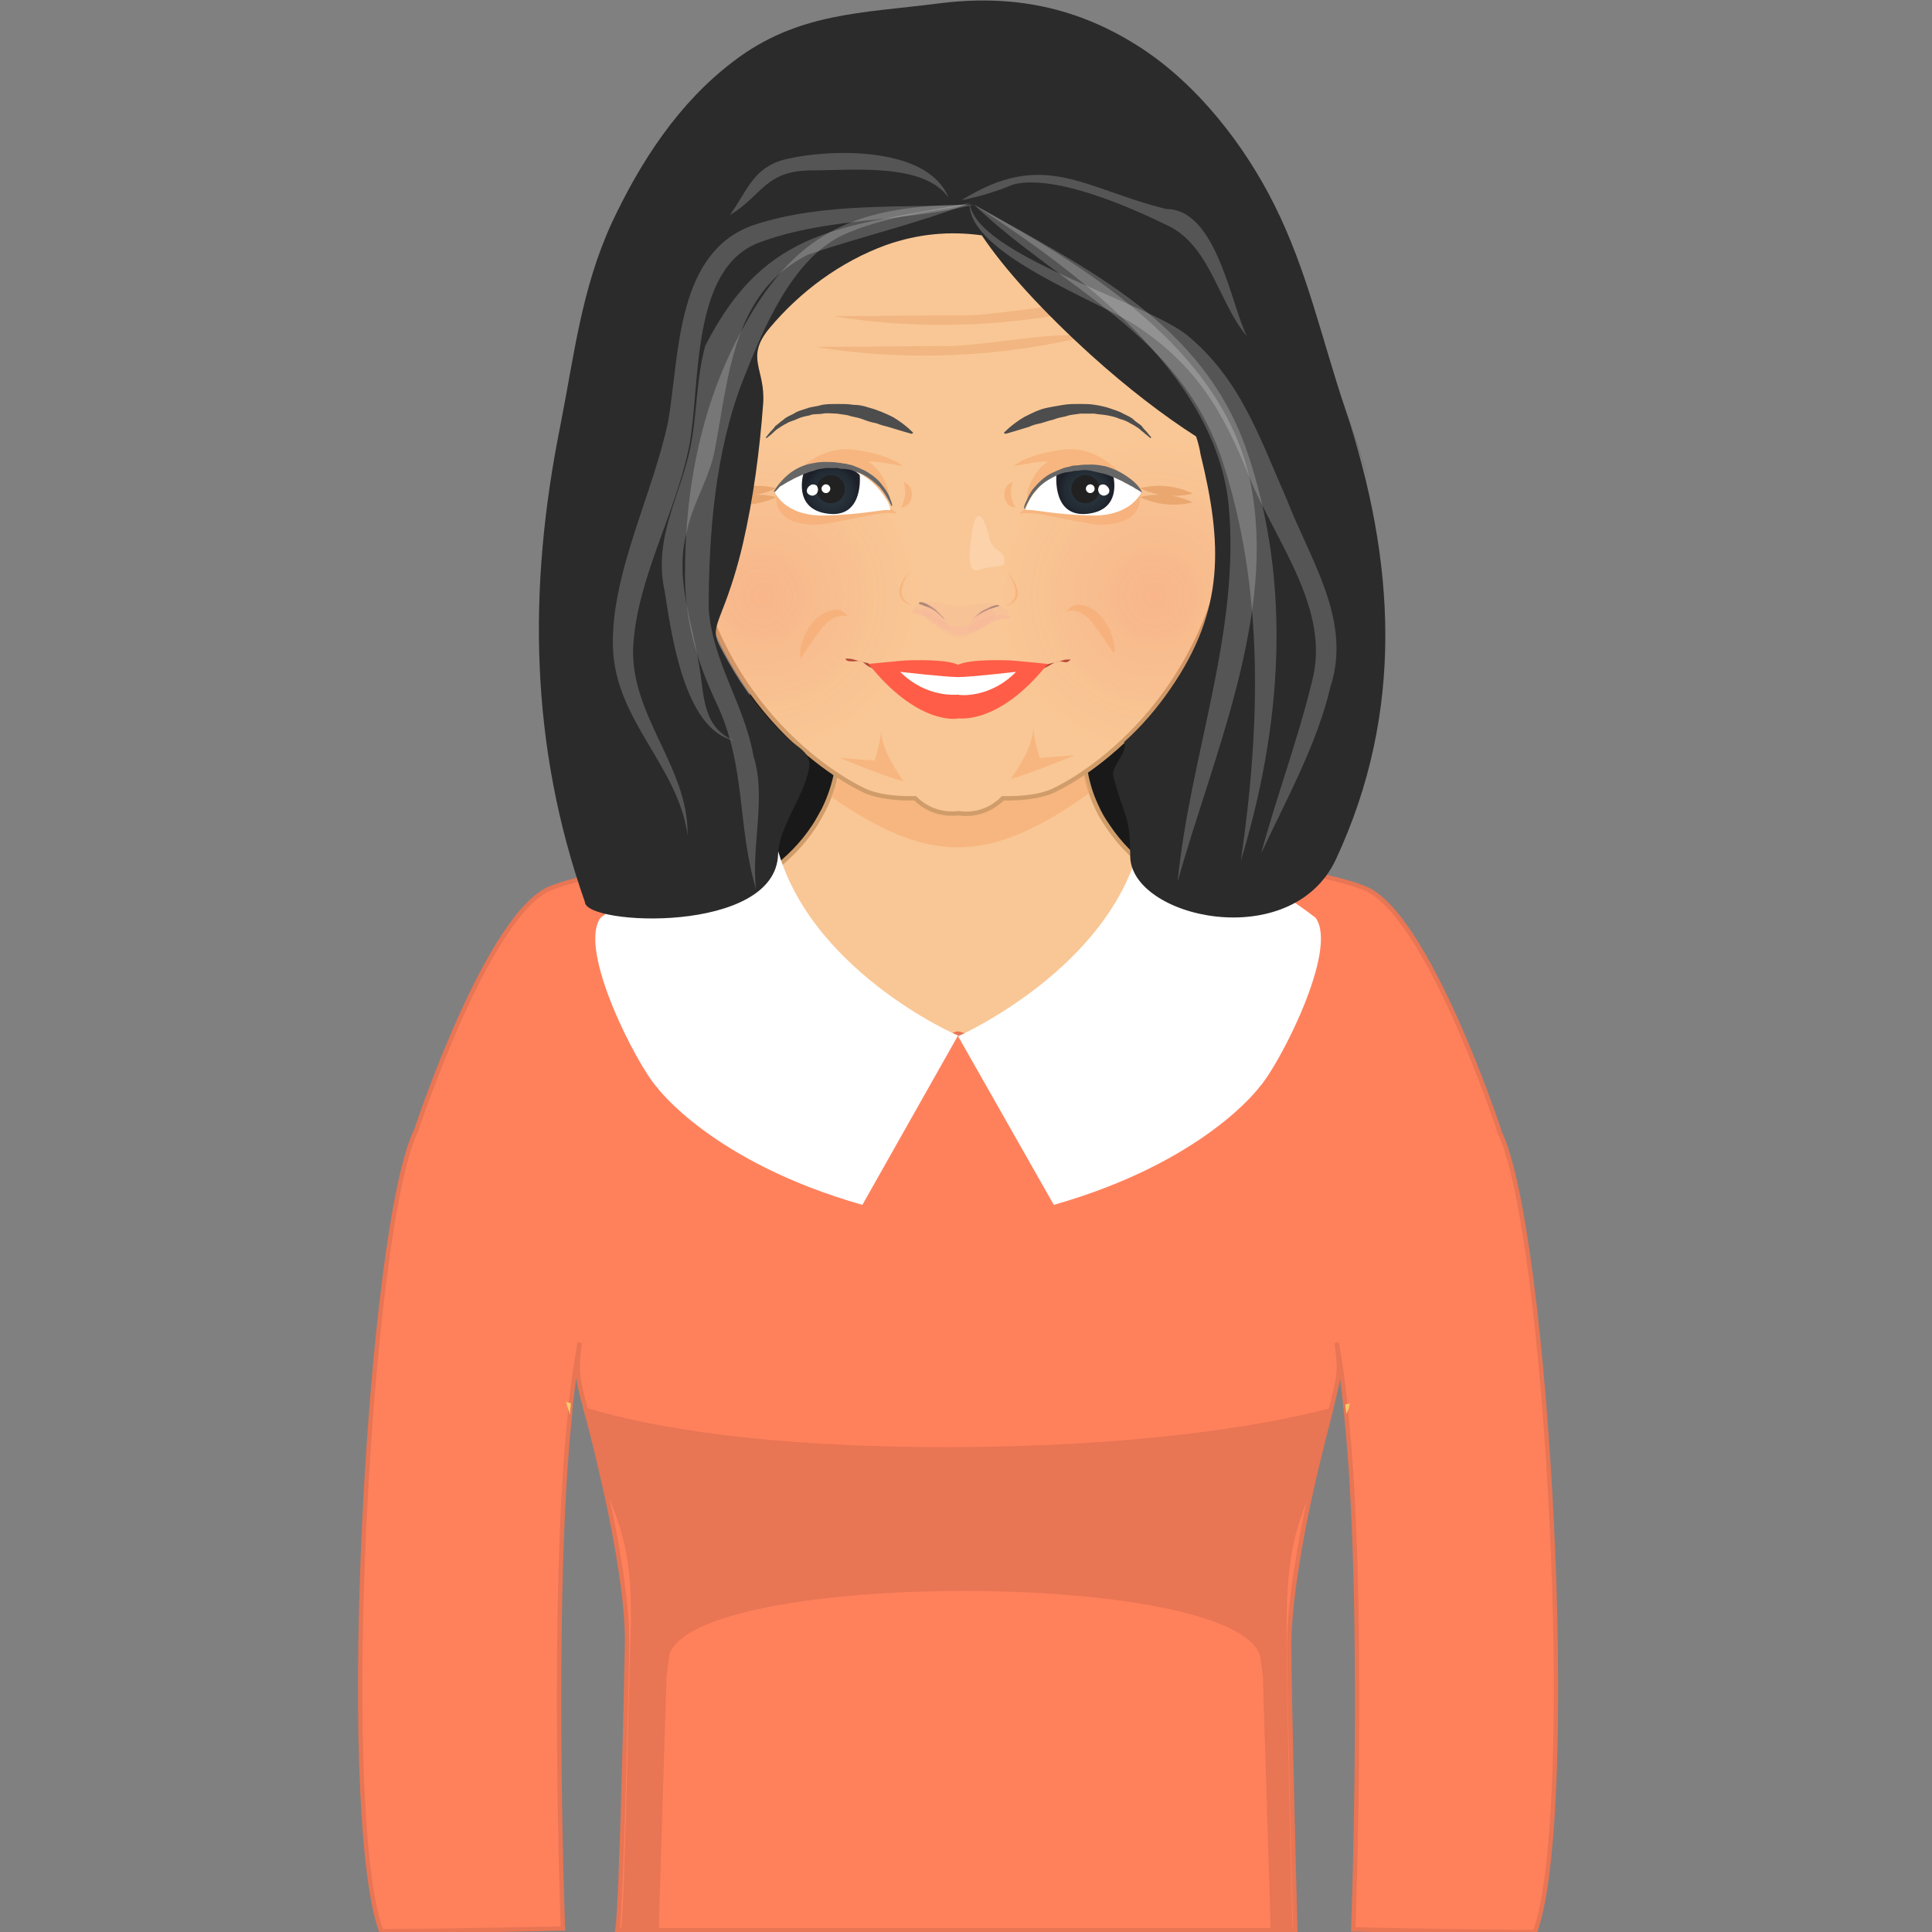 <svg xmlns="http://www.w3.org/2000/svg" width="220" height="220" viewBox="0 0 220 220"><rect x="0" y="0" width="220" height="220" fill="#808080" stroke="none"/><path fill="#191919" d="M85.4 76.4h45.4v40.2H85.4z"/><path fill="#F9C795" stroke="#D09D6A" stroke-width=".5" stroke-miterlimit="10" d="M130.7 109.2c-1.9 2.7-15 11.2-20.6 10.9-.2 0-.4 0-.7-.1-.2 0-.4.1-.7.1-5.6.3-18.7-8.2-20.6-10.9s-3.8-6.4-2.8-7.9c.6-1 4.6-2.9 7.4-7.2.4-.6.7-1.2 1.1-1.9.8-1.6 1.4-3.5 1.7-5.8.1-.6.1-1.3.1-2v-.2c0-3.3-.2-6.3-.4-9-.2-1.6-.3-3.1-.5-4.4-.5-3.1-.9-5.2-1.1-6.1-.1-.3-.1-.4-.1-.4s7.7-2.8 16-4.1c8.3 1.3 16 4.1 16 4.1s0 .1-.1.4c-.2.9-.7 3-1.1 6.1-.1 1-.3 2.1-.4 3.3-.3 2.9-.6 6.3-.6 10.1v.2c0 .7 0 1.4.1 2 .2 2 .7 3.8 1.4 5.3.4.9.8 1.6 1.3 2.3 2.8 4.3 6.8 6.2 7.4 7.2 1 1.7-.8 5.3-2.8 8z"/><path opacity=".5" fill="#F6A76A" d="M124.2 90.2c-11.7 8.4-18.5 8.2-29.6.5.8-1.6 1.3-3.5 1.6-5.8.1-.6.1-1.3.1-2v-.2c0-3.3-.2-6.3-.4-9 7.6-1.6 20.6-3.8 27.4-1.1-.3 2.9-.6 6.3-.6 10.1v.2c0 .7 0 1.4.1 2 .3 2 .8 3.7 1.4 5.3z"/><path fill="#F9C795" stroke="#D09D6A" stroke-width=".5" stroke-miterlimit="10" d="M128.5 15.5c-13.6-4.1-19.4-3.6-19.4-3.6s-5.8-.6-19.4 3.6c-13.6 4.1-14.6 25.5-11.2 46 3.6 21.2 19.7 28.4 19.7 28.4s1.7 1.1 6 1c2.2 2.2 4.9 1.7 5 1.7 0 0 2.7.6 5-1.7 4.3.1 6-1 6-1s16-7.2 19.7-28.4c3.2-20.4 2.2-41.8-11.4-46z"/><radialGradient id="a" cx="274.4" cy="-157.89" r="18" gradientTransform="matrix(1 0 0 -1 -187.6 -89.99)" gradientUnits="userSpaceOnUse"><stop offset="0" stop-color="#ED1C24"/><stop offset="1" stop-color="#ED1C24" stop-opacity="0"/></radialGradient><circle opacity=".1" fill="url(#a)" cx="86.8" cy="67.9" r="18"/><radialGradient id="b" cx="319.039" cy="-157.89" r="18.012" gradientTransform="matrix(1 0 0 -1 -187.6 -89.99)" gradientUnits="userSpaceOnUse"><stop offset="0" stop-color="#ED1C24"/><stop offset="1" stop-color="#ED1C24" stop-opacity="0"/></radialGradient><circle opacity=".1" fill="url(#b)" cx="131.4" cy="67.9" r="18"/><path opacity=".5" fill="#F6A76A" d="M95.6 86.3s5.1 2.1 7.3 2.7c-2.1-3.1-2.5-4.4-2.6-6.3.2 1.2-.7 3.9-.7 3.9l-4-.3zm26.8-.3s-5.1 2.1-7.3 2.7c2.1-3.1 2.5-4.4 2.6-6.3-.2 1.2.7 3.9.7 3.9l4-.3z"/><path opacity=".2" fill="#F5B1A2" d="M115.1 70.4c-.9-2.3-2.9-1.8-4.8-1.5-1.1.2-2 0-3.1-.2-1.1-.3-2.3-.4-3.1.5-.6.7.7.8 1.1 1 1.1.3 1.8 1.1 2.8 1.7 2.6 1.5 4.4-1.7 7.1-1.5-.1-.1-1-.1 0 0z"/><path fill="#AE8879" d="M107.2 70.2c.1.1.2.2.4.3l-1.1-1.1c-.2-.2-1.7-1.2-1.9-.7 0 .1 1.3.5 1.4.6.3.1.8.5 1.2.9zm3.8.1c-.1.1-.3.2-.4.3.4-.3.8-.7 1.2-1 .2-.1 1.8-1 2-.6 0 0-1.3.4-1.4.5-.5.2-1 .5-1.4.8z"/><path opacity=".2" fill="#F5B1A2" d="M106.4 71c-.6-.7-1.6-1.3-2.6-1.1.9-1.6 3.5 1.1 4.5 1.4 1.2.3 2.3-.2 3.3-.7 1.2-.6 2.3-.8 3.6-.3-.7.2-1.4.2-2.1.5-.8.4-1.5.9-2.3 1.3-1.7 1-3.2.2-4.4-1.1-.6-.7.7.7 0 0z"/><path opacity=".2" fill="#F5B1A2" d="M113.1 69.5c1 1.1-2.2 2.5-2.9 2.4.1-.9 1.8-3.6 2.9-2.4zm-7.9-.2c-1 1.1 2.2 2.5 2.9 2.4-.1-.9-1.8-3.6-2.9-2.4z"/><path opacity=".5" d="M114.5 69s1.4-.5 1.1-1.9c-.3-1.4-1-2-1-2s1.1.9 1.3 2.3c.1 1.4-1.4 1.6-1.4 1.6zm-10.7-.1s-1.4-.5-1.1-1.9c.3-1.4 1-2 1-2s-1.1.9-1.3 2.3c0 1.4 1.4 1.6 1.4 1.6z" fill="#F6A76A"/><path opacity=".3" fill="#FDE9D7" d="M113.7 62.7s-.8-.3-1.1-1.7c-.3-1.4-1.3-3.9-1.9-.6-.5 3.3-.4 4.9.8 4.5 1.7-.6 2.9-.2 2.9-.9 0-.6-.2-1-.7-1.3z"/><path fill="#F9C795" d="M80.9 61.3c-.1 1.4-.2 3.6-2.4 3.1-1.4-.3-2.4-2.3-2.9-4.7.3-2.3-.5-5.2 0-6.5C77 49.7 80 51 80 51c1.3 3.4 1 9.5.9 10.3z"/><circle fill="#FBB03B" cx="78.7" cy="63.8" r="1.7"/><path fill="#FFB679" d="M78.4 53.6c-1.5-.1-1.5 4.3-1.4 5.8s1.5 2.6 2.4 2.3c.9-.2 1.5-2.5.5-2.7-.9-.2-1.4-.8-.9-1.4.6-.4 1.3-3.8-.6-4z"/><path fill="#EAA76F" d="M126.1 34.7c-10 2.5-21 3-31.2 1.3 5.2 0 10.5-.1 15.7-.1 5.1-.3 10.4-1.6 15.5-1.2zm-2 3.5c-10 2.5-21 3-31.2 1.3 5.2 0 10.5-.1 15.7-.1 5.1-.3 10.4-1.5 15.5-1.2z" opacity=".5"/><path fill="#F9C795" d="M138.7 61.3c.1 1.4.2 3.6 2.4 3.1 1.4-.3 2.4-2.3 2.9-4.7-.3-2.3.5-5.3 0-6.5-1.4-3.4-4.3-2.1-4.3-2.1-1.3 3.3-1 9.4-1 10.2z"/><circle fill="#FBB03B" cx="140.4" cy="63.8" r="1.7"/><path fill="#FFB679" d="M141.2 53.6c1.5-.1 1.5 4.3 1.4 5.8-.1 1.5-1.5 2.6-2.4 2.3-.9-.2-1.5-2.5-.5-2.7.9-.2 1.4-.8.9-1.4-.6-.4-1.3-3.8.6-4z"/><path fill="#B54A37" d="M109 76.8c-2 0-3.8-.1-5.2-.2l-1-.1c-2.4-.1-3.5-.2-4.3-.9-.6-.6-1.1-.2-1.5-.3h-.3c-.4-.1-.4-.2-.4-.3h.2c.2 0 .4 0 .7.1.7.2 1.5.4 1.6.4 1.4.9 5.4 1 7.6 1h5.9c2.6 0 5.8-.1 7.1-.9 0 0 .9-.2 1.6-.4.3-.1.5-.1.7-.1h.2s0 .1-.4.3h-.2c-.3 0-.7-.3-1.5.2-1.2.8-2 .8-3.5.8-.6 0-1.2 0-2 .1-1.6.2-3.4.2-5.3.3z"/><path opacity=".5" fill="#F6A76A" d="M96.5 70.2c-2.5-.7-4.1 3.4-5.4 4.8-.1-1.6.6-3.2 1.7-4.4.9-.9 2.8-1.9 3.7-.4zm25-.6c2.5-.7 4.1 3.4 5.4 4.8.1-1.6-.6-3.2-1.7-4.4-.8-.9-2.8-1.8-3.7-.4z"/><path fill="#FF5D47" d="M115 75.2c-.2 0-4.5-.2-5.9.5-1.4-.7-5.7-.5-5.9-.5-.2 0-4.3.4-4.3.4 5.5 6.9 10 6.3 10.2 6.2.2 0 4.7.7 10.2-6.2 0 0-4-.4-4.3-.4z"/><path fill="#FF815C" stroke="#E87554" stroke-width=".5" stroke-miterlimit="10" d="M174.8 220c-7.9 0-20.7-.3-20.7-.3s1.4-38-.8-58.6c0-.4-.1-.7-.1-1.1-.3-2.8-.6-5.1-1-7.1.4 3 .4 3.3-.4 6.6-.1.3-.1.5-.2.8v.1c-.3 1.2-1.3 4.9-2.3 9.4-1.3 5.8-2.5 13-2.5 17.5 0 6 .7 32.5.7 32.5H70.3c.5-2.8 1.1-32.2 1.1-32.5.1-4.5-1.1-11.5-2.4-17.4-1-4.5-2-8.4-2.4-9.7v-.2c-.1-.2-.1-.4-.2-.6-.8-3.2-.7-3.5-.4-6.5-.3 1.9-.7 4.2-1 6.9 0 .4-.1.8-.1 1.3-2.2 20.6-.8 58.5-.8 58.5s-12.8.3-20.7.3c-5-14-1.4-80.4 4-91.2 0 0 8.2-24.9 15.4-27.6 5-1.9 11.5-2.2 15-2.3h2.6s7.9 6.2 7.9 12.2c0 13 17.6 7.7 20.4 6.8.2-.1.4-.1.4-.1s.1 0 .4.1c2.7.9 20.3 6.1 20.3-6.8 0-6 7.9-12.2 7.9-12.2h2.6c3.6 0 10 .4 15 2.3 7.2 2.7 15.4 27.6 15.4 27.6v.1c5.5 10.8 9.1 77.2 4.1 91.2z"/><path fill="#F5CC6A" d="M64.4 159.6c.2.1.4.1.6.2 0 .4-.1.8-.1 1.3-.1-.4-.3-.9-.4-1.3 0-.1 0-.1-.1-.2z"/><path fill="#E87554" d="M149.3 169.8c-2.5 5.6-2.8 9.7-2.8 16.9 0 5.7.6 31.2.7 33.2v.1h-2.5v-.1l-.9-29.1-.3-2.2c-2.8-9.9-64.5-9.9-67.3-.1l-.3 2.4-.9 29v.1h-4.3v-.1c.5-3.4 1-32.9 1.1-33.2.2-7.1-.2-11.1-2.7-16.7-1-4.5-2-8.4-2.4-9.7 7.6 2.3 20.5 4.5 41.6 4.5 20.5-.1 34.7-2.2 43.4-4.5-.5 1.3-1.4 5-2.4 9.5z"/><path fill="#F5CC6A" d="M153.7 159.8v.1c-.1.4-.2.8-.4 1.1 0-.4-.1-.7-.1-1.1.2 0 .3 0 .5-.1z"/><path d="M88.3 95.7s-10.1 1.2-19.9 8.8c-2.7 3.6 4.2 16.9 6.4 19.3 0 0 6.2 8.5 23.4 13.4l10.9-19.3c0 .1-17.5-7.6-20.8-22.2zm41.6 0s10.1 1.2 19.9 8.8c2.7 3.6-4.2 16.9-6.4 19.3 0 0-6.2 8.5-23.4 13.4L109.1 118s17.5-7.7 20.8-22.3zM115.7 76.5s-5.1.6-6.6.6-6.6-.6-6.6-.6c3 3 6.4 2.6 6.6 2.6.2.1 3.7.4 6.6-2.6z" fill="#FFF"/><path opacity=".5" fill="#F6A76A" d="M88.5 55.8s-1.3 4.3 5.1 3.9c5.4-.9 6.7-1.5 8.5-1.2-.3-.5-1.1-.7-1.1-.7s-5.5.7-7.7.4c-2.2-.3-4.8-2.4-4.8-2.4zm1.5-1.1s2.9-4.4 7.8-3.4c3.9.6 5 1.8 5 1.8s-3.3-.7-3.9-.5c1.5.8 2.6 3.5 2.3 4.2-.3.7-3.4-2.6-3.4-2.6l-7.8.5z"/><path fill="#FFF" d="M88.2 56s1.1 2.8 5.7 2.7c4.6-.1 6.9-.8 7.4-.6.5.1-1.5-4.5-5.8-4.9-4.2-.5-7.3 2.8-7.3 2.8z"/><radialGradient id="c" cx="246.657" cy="-361.832" r="3.049" gradientTransform="matrix(.996 .095 .095 -.996 -116.625 -327.807)" gradientUnits="userSpaceOnUse"><stop offset="0" stop-color="#28353D"/><stop offset=".508" stop-color="#27323B"/><stop offset=".809" stop-color="#222A33"/><stop offset="1" stop-color="#1D2029"/></radialGradient><path fill="url(#c)" d="M91.5 53.9s-1.3 4.1 2.8 4.6 3.6-4.4 3.6-4.4-.9-1.1-3-1.1c-2 .1-3.4.9-3.4.9z"/><circle fill="#212121" cx="94.6" cy="55.7" r="1.6"/><path fill="#FFF" d="M92.1 56.3c.3.2.6.2.9-.1.2-.3.2-.6 0-.9-.3-.2-.6-.2-.9.1-.3.3-.3.7 0 .9zm1.6-.3c.2.2.5.2.7 0 .2-.2.2-.5 0-.7-.2-.2-.5-.2-.7 0-.2.2-.2.5 0 .7z"/><path fill="#666" d="M88.1 56s.5-1 1.7-2c.6-.5 1.5-1 2.5-1.2.5-.1 1-.2 1.6-.2.5 0 1.1 0 1.6.1.3 0 .5.1.8.1.3.1.5.1.8.2.5.2 1 .4 1.4.6.9.5 1.6 1.1 2 1.7.5.6.8 1.2.9 1.6.2.4.2.7.2.7h-.1l-.3-.6c-.2-.4-.5-.9-1-1.5-.5-.5-1.2-1.1-2-1.5-.4-.2-.9-.3-1.3-.5l-.7-.1c-.2 0-.5 0-.8-.1H94c-.5.1-.9.1-1.3.3-.9.2-1.6.6-2.3.9-.3.2-.6.3-.9.5s-.5.3-.7.4c-.4.5-.6.7-.7.6z"/><path opacity=".5" fill="#F6A76A" d="M102.9 54.9c1.4.4 1.2 2.8-.3 2.9.5-1 .6-1.8.3-2.9z"/><path fill="#EAA76F" d="M88.4 55.6c-1.9.9-4 1.1-6 .6 1.9-.9 4-1.1 6-.6z"/><path fill="#EAA76F" d="M88.4 56.6c-1.9.9-4 1.1-6 .6 1.9-.9 4-1.1 6-.6z"/><path fill="#4D4D4D" d="M103.8 49.4s-1.1-.3-2.7-.8c-.4-.1-.8-.2-1.3-.4-.5-.1-.9-.2-1.4-.4-.5-.2-1-.3-1.5-.4-.5-.2-1.1-.2-1.6-.3-.5 0-1.1-.1-1.6 0s-1.1 0-1.5.2c-.5.1-1 .2-1.4.4-.4.2-.9.3-1.2.5-.4.2-.7.4-1 .6-.3.2-.5.4-.7.6-.4.3-.6.5-.6.5l-.1-.1s.2-.2.5-.6c.2-.2.4-.4.6-.7.3-.2.6-.5.9-.7.3-.3.8-.5 1.2-.7.4-.3.9-.4 1.5-.6.5-.2 1.1-.2 1.7-.4.6-.1 1.2-.1 1.8-.1s1.2 0 1.8.1c.6 0 1.1.1 1.7.3 1.1.3 2 .7 2.8 1.1 1.5.9 2.3 1.8 2.3 1.8l-.2.1z"/><path opacity=".5" fill="#F6A76A" d="M129.7 55.8s1.3 4.3-5.1 3.9c-5.4-.9-6.7-1.5-8.5-1.2.3-.5 1.1-.7 1.1-.7s5.5.7 7.7.4c2.2-.3 4.8-2.4 4.8-2.4zm-1.5-1.1s-2.9-4.4-7.8-3.4c-3.9.6-5 1.8-5 1.8s3.3-.7 3.9-.5c-1.5.8-2.6 3.5-2.3 4.2.3.7 3.4-2.6 3.4-2.6l7.8.5z"/><path fill="#FFF" d="M130 56s-1.1 2.8-5.7 2.7c-4.6-.1-6.9-.8-7.4-.6-.5.1 1.5-4.5 5.8-4.9 4.2-.5 7.3 2.8 7.3 2.8z"/><radialGradient id="d" cx="4699.273" cy="63.067" r="3.05" gradientTransform="rotate(174.55 2411.632 -49.471) scale(1)" gradientUnits="userSpaceOnUse"><stop offset="0" stop-color="#28353D"/><stop offset=".508" stop-color="#27323B"/><stop offset=".809" stop-color="#222A33"/><stop offset="1" stop-color="#1D2029"/></radialGradient><path fill="url(#d)" d="M126.7 53.9s1.3 4.1-2.8 4.6-3.6-4.4-3.6-4.4.9-1.1 3-1.1c2.1.1 3.4.9 3.4.9z"/><circle fill="#212121" cx="123.6" cy="55.7" r="1.6"/><path fill="#FFF" d="M126.1 56.3c-.3.2-.6.2-.9-.1-.2-.3-.2-.6 0-.9.3-.2.6-.2.9.1.3.3.3.7 0 .9zm-1.6-.3c-.2.2-.5.2-.7 0s-.2-.5 0-.7c.2-.2.5-.2.7 0 .2.2.2.5 0 .7z"/><path fill="#666" d="M130 56.1s-.2-.2-.6-.4c-.2-.1-.4-.3-.7-.4-.3-.2-.6-.3-.9-.5-.7-.3-1.4-.7-2.3-.9-.4-.1-.9-.2-1.3-.3-.5-.1-.9-.1-1.4 0-.3 0-.5 0-.8.1l-.7.1c-.5.1-.9.3-1.3.5-.8.4-1.5.9-2 1.5-.5.5-.8 1.1-1 1.5l-.3.6h-.1s0-.3.2-.7c.2-.4.4-1 .9-1.6s1.2-1.3 2-1.7c.4-.2.9-.4 1.4-.6.3-.1.5-.1.8-.2.3-.1.5-.1.8-.1.5-.1 1.1-.1 1.6-.1s1.1.1 1.6.2c1 .3 1.8.7 2.5 1.2 1.2.8 1.7 1.7 1.6 1.8z"/><path opacity=".5" fill="#F6A76A" d="M115.3 54.9c-1.4.4-1.2 2.8.3 2.9-.5-1-.6-1.8-.3-2.9z"/><path fill="#EAA76F" d="M129.8 55.6c2-.5 4.1-.3 6 .6-2 .5-4.1.3-6-.6z"/><path fill="#EAA76F" d="M129.8 56.6c2-.5 4.1-.3 6 .6-2 .5-4.1.3-6-.6z"/><path fill="#4D4D4D" d="M114.3 49.3s.8-.9 2.3-1.8c.8-.4 1.7-.9 2.8-1.1.5-.1 1.1-.2 1.7-.3.6-.1 1.2-.1 1.8-.1.6 0 1.2 0 1.8.1.6.1 1.1.2 1.7.4.5.2 1 .3 1.5.6.4.2.9.4 1.2.7.3.3.7.5.9.7.2.3.4.5.6.7.3.4.5.6.5.6l-.1.1s-.2-.2-.6-.5c-.2-.2-.4-.3-.7-.6-.3-.2-.6-.4-1-.6-.3-.2-.8-.4-1.2-.5-.4-.2-.9-.3-1.4-.4-.5-.1-1-.1-1.5-.2H123c-.5.1-1.1.1-1.6.3-.5.1-1 .2-1.5.4-.5.1-1 .3-1.4.4-.5.1-.9.2-1.3.4-1.6.5-2.7.8-2.7.8l-.2-.1z"/><g fill="#2B2B2B"><path d="M156.1 55.4c.1.3.1.3 0 0zm-2.9-8.8c-.1-.2-.1-.4-.1-.4s0 .1.1.4c-2.7-8-4.3-15.7-8.1-23.3-3.4-6.8-8.7-13.6-15.1-17.8C122.8.8 115.3-.7 106.8.4s-16 1-23.3 6.6C77.3 11.7 73 18.3 69.7 25.3c-3.5 7.6-4.3 15.1-5.9 23.2-3.7 18.4-3.5 36.3 2.8 54.2 0 2.7 21.7 3.7 22-5.4.1-3.2 2.9-6.5 3.5-9.7.4-1.9-1.2-2.4-2.6-3.7-2.6-2.5-4.8-5.4-6.6-8.6-1.6-2.9-1.8-2.9-.7-5.7 1-2.5 1.8-5.1 2.4-7.7 1.2-5.2 1.9-10.6 2.3-15.9.3-4-2.1-5.2.7-8.6 3.5-4.2 8.1-7.6 13.3-9.5 3.7-1.3 7.3-1.6 10.9-1.1 2.6 3.9 7 8.7 12.4 13.6 4.2 3.8 8.4 7 12 9.3.2.6.4 1.3.5 2 2.5 10.2 2.8 17.7-3.4 26.7-1.5 2.2-3.3 4.3-5.3 6.1.5 1.3-1.6 2.7-1.2 4 1.2 4.5 1.9 4.3 1.9 8.9-.1 7.1 18.3 11.3 23.4.5 7.9-16.9 6.8-34.1 1.1-51.3zm2.9 8.8z"/><path d="M156.1 55.4c-.4-1.3-2.4-7.2-2.9-8.9 0 0 2.7 8.2 2.9 8.9z"/></g><g opacity=".2"><path fill="#FFF" d="M110.9 23.3c12.5 6.9 28.4 16.4 31.5 31.7 3 15-4.3 31.1-8.3 45.4 1.4-14.4 7.2-28.5 5.8-43-1.6-15-17.4-26.6-29-34.1z"/></g><g opacity=".2"><path fill="#FFF" d="M110.9 23.3c12.7 7.2 26.1 13.4 31.1 28.1 5.2 15.2 3.9 31.5-.7 46.6 2.2-15.2 2.7-30.8-2.1-45.5-4.8-14.6-18-19.4-28.3-29.2z"/></g><g opacity=".2"><path fill="#FFF" d="M110.9 23.3c-8 2-16.6 1.4-24.4 4.3-7.9 2.9-6.7 16.1-8 23.1-1.5 7.7-6 15.2-6.4 23-.3 7.9 6.3 13.6 6.2 21.4-1.1-7.9-8.2-13-8.5-21.3-.3-8.4 4.6-17.6 6.3-25.9 1.3-7.7.9-19.3 9.8-22.3 7.9-2.6 16.8-1.9 25-2.3z"/></g><g opacity=".2"><path fill="#FFF" d="M110.5 23.1c-6.1 2.4-12.4 3.8-18.5 5.9-8.6 4.3-9 13.9-10.6 22.2-.6 3.3-2.6 6.2-3.2 9.4-1.4 5.2.6 10.1 1.4 15.1.6 3.3.3 7 3.9 8.6-5.7-1.3-7.1-12.6-7.8-16.9-1.4-6.3 1.9-11 3-16.9.7-3.8.6-7.4 1.6-11.1 7-13.8 15.9-13.5 30.2-16.3z"/></g><g opacity=".2"><path fill="#FFF" d="M110.3 23.3c-4.9.9-9.8 1.4-14.4 3.5-5.8 2.8-9.1 10.9-11.3 16.5-3.2 8.2-3.9 17.7-3.9 26 .4 6 4.1 11 5.1 16.8 1.5 4.6-.3 10.4.3 15.2-2.2-7.4-1.1-14-4.5-21.2-2.3-4.9-3.6-9.4-3.6-14.7 0-9.9 1.9-19.7 6.8-28.4 6.1-11 13.2-13.6 25.5-13.7z"/></g><g opacity=".2"><path fill="#FFF" d="M143.6 97.2c1.8-6.6 4.2-13 5.8-19.6 2.2-8.2-4.2-16-7.1-23.2-3-7.5-6-12.7-12.9-17.3-4.2-2.8-19.2-8.2-19-14 .7 5.9 19.8 11.2 24.7 15 6.2 5.1 8.3 11.7 11.4 18.7 2.6 6.8 7.5 13.8 5 21.4-1.5 6.5-5.1 13-7.9 19z"/></g><g opacity=".2"><path fill="#FFF" d="M108 22.5c-2.8-4-11-3.1-15.5-3.1-5.4 0-5.6 2.8-9.4 5.1 2-2.7 2.6-5.5 6.5-6.4 5.2-1.2 16.1-1.4 18.4 4.4z"/></g><g opacity=".2"><path fill="#FFF" d="M109.5 22.8c9.4-5.9 13.9-1.3 23.3 1 5.8 0 7.4 11.1 9.2 14.5-3.1-3.6-4.1-9.9-8.6-12.4-4.4-2.2-13.2-6.1-18-4.9 0 0-.1 0 0 0-1.9.8-3.9 1.4-5.9 1.8z"/></g></svg>